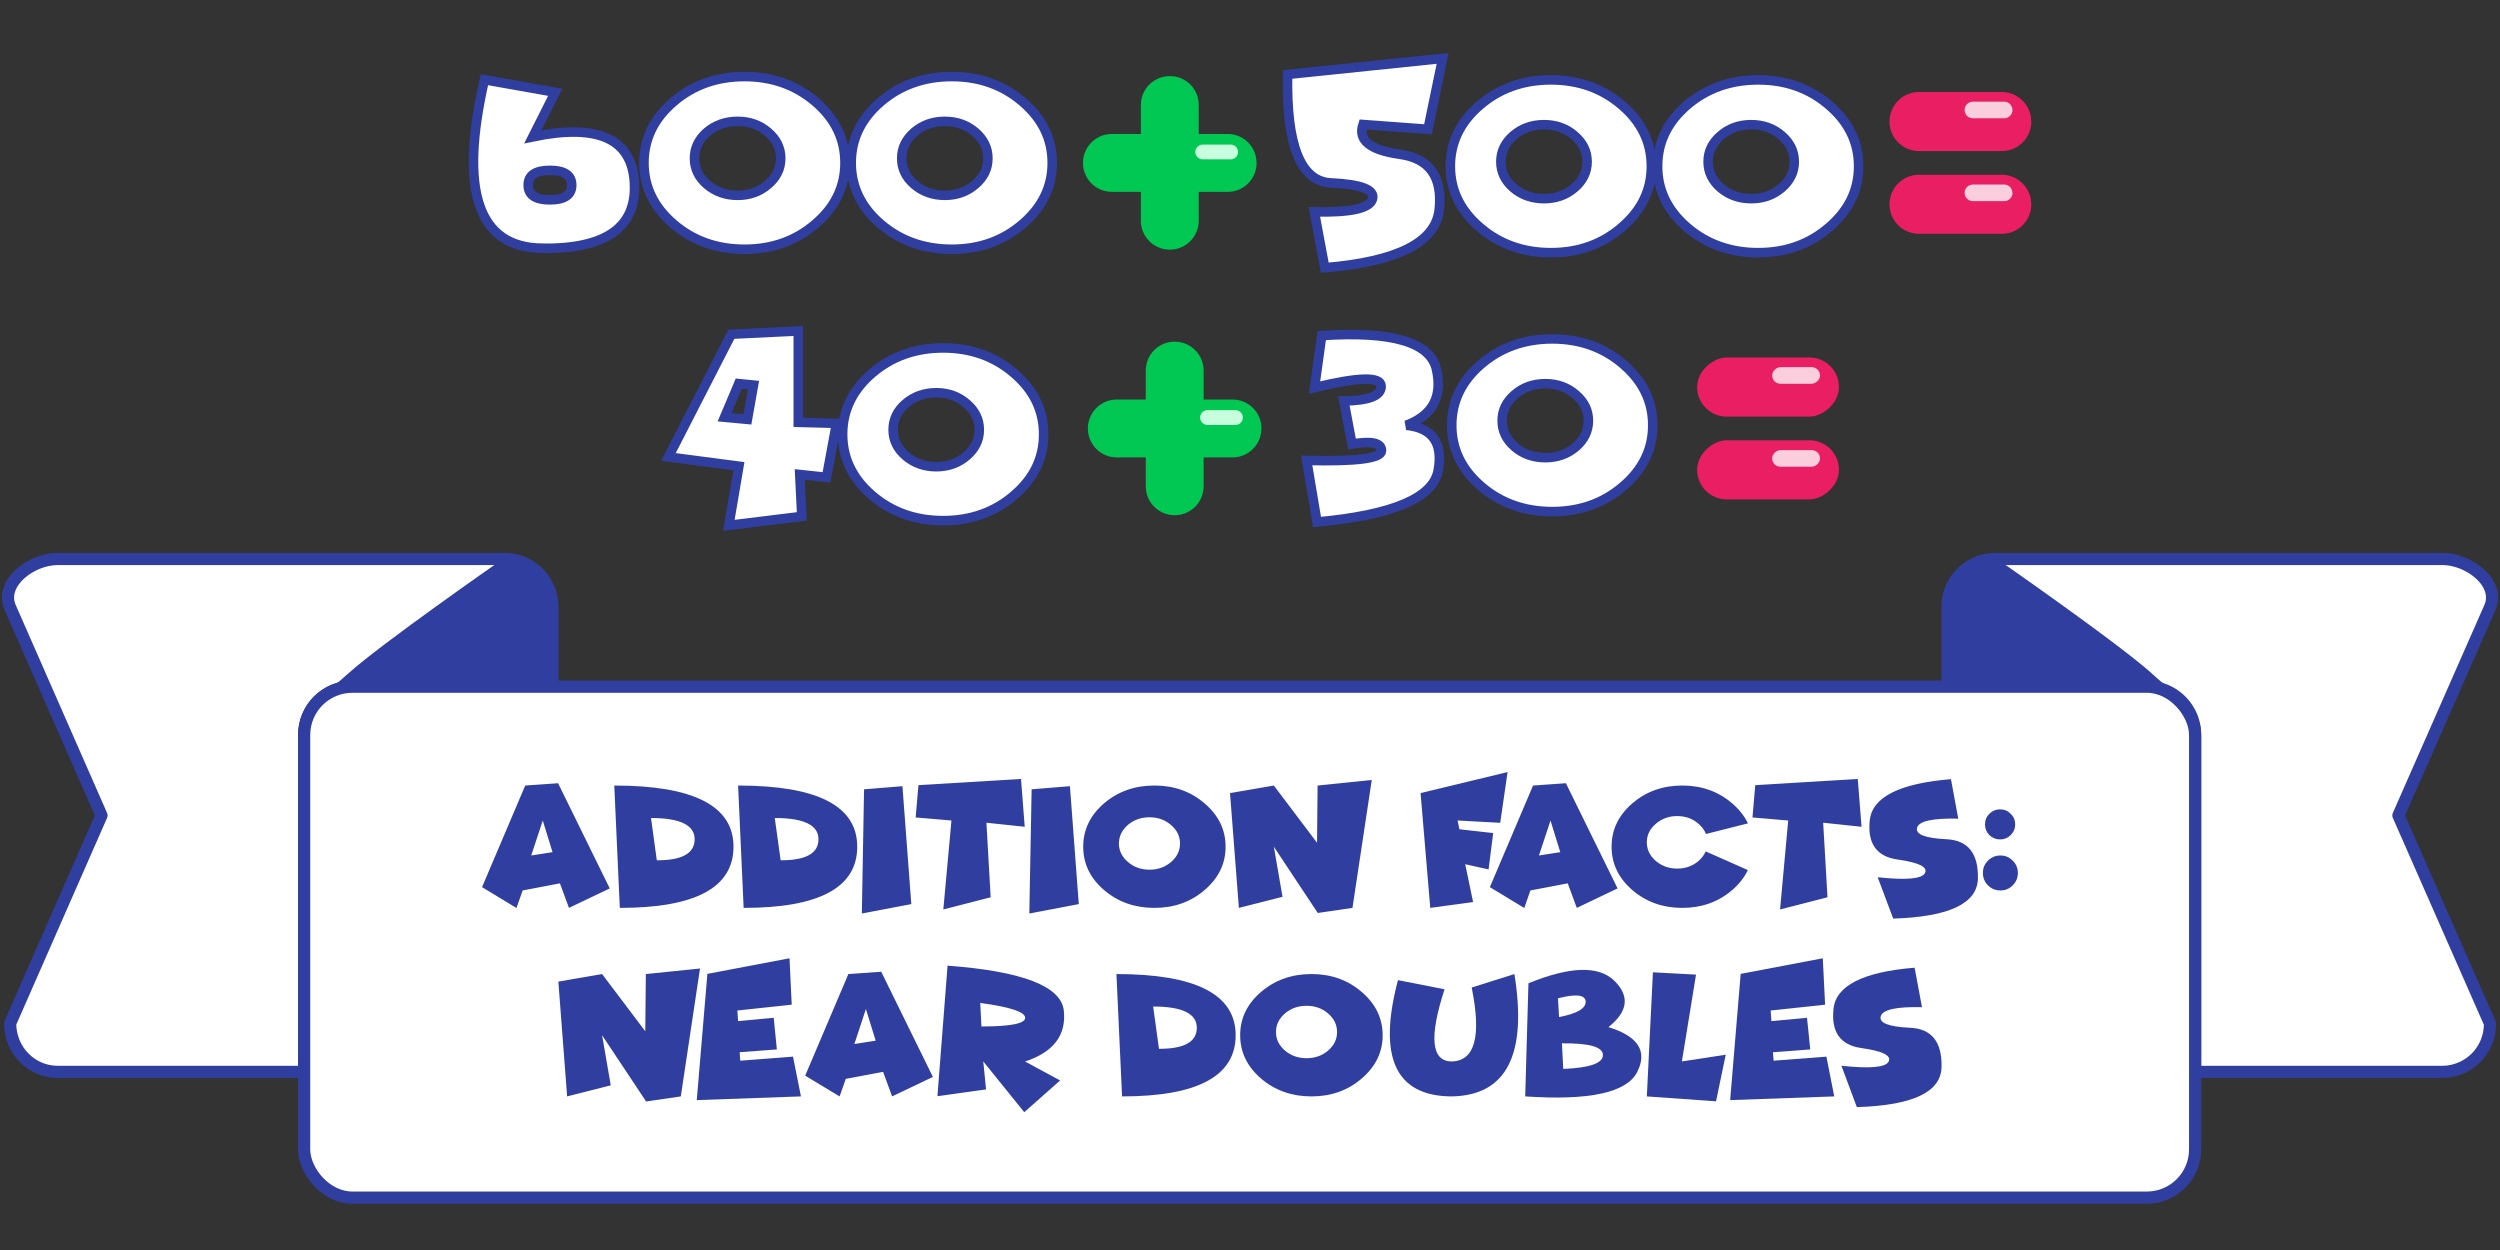 <svg xmlns="http://www.w3.org/2000/svg" viewBox="0 0 270.93 135.47">
  <rect x="0" y="0" width="270.93" height="135.47" fill="#333333" stroke="none"/>
  <g fill="#fff" stroke="#303f9f" stroke-width="1.03" font-family="Funhouse" font-size="28.22" font-weight="400" letter-spacing="0" word-spacing="0">
    <path d="M79.26 36.22l-6.82 13.3 7.64 1-1.09 6.41 7.9-.97-.22-4.54 2.9.31 1.08-5.85-4.14-.11v-9.9zm-.74 9l1.54-3.65 1.6.16-.66 3.72zM102.21 56.42q-4.52 0-7.71-2.74-3.18-2.74-3.18-6.61 0-3.88 3.18-6.62 3.2-2.74 7.71-2.74 4.5 0 7.69 2.74 3.2 2.74 3.2 6.62 0 3.87-3.2 6.61-3.18 2.74-7.69 2.74zm-.75-5.84q1.93 0 3.3-1.18 1.37-1.17 1.37-2.83 0-1.66-1.38-2.83-1.36-1.18-3.29-1.18t-3.31 1.18q-1.36 1.17-1.36 2.83 0 1.66 1.36 2.83 1.38 1.18 3.31 1.18z" style="line-height:1.25;-inkscape-font-specification:'Funhouse, Normal';font-variant-ligatures:normal;font-variant-caps:normal;font-variant-numeric:normal;font-feature-settings:normal;text-align:start"/>
  </g>
  <g fill="#fff" stroke="#303f9f" stroke-width="1.03" font-family="Funhouse" font-size="28.22" font-weight="400" letter-spacing="0" word-spacing="0">
    <path d="M152.4 46.09q4.26.42 3.46 4.89-.8 4.46-13.13 5.59l-1.12-6.67q8.11.2 8.11-1.06 0-1.27-3.2-.72l-.88-4.67q4.08-.04 4.04-1.61-.04-1.58-7.22.16l.78-5.63q11.48-.76 12.44 3.69.98 4.44-3.29 6.03zM168.22 55.44q-4.52 0-7.71-2.74-3.18-2.74-3.18-6.61 0-3.88 3.18-6.62 3.2-2.74 7.71-2.74 4.5 0 7.69 2.74 3.2 2.74 3.2 6.62 0 3.87-3.2 6.61-3.18 2.74-7.69 2.74zm-.75-5.84q1.93 0 3.3-1.17 1.37-1.18 1.37-2.84t-1.38-2.83q-1.36-1.18-3.29-1.18-1.94 0-3.31 1.18-1.37 1.17-1.37 2.83 0 1.66 1.37 2.84 1.37 1.17 3.31 1.17z" style="line-height:1.25;-inkscape-font-specification:'Funhouse, Normal';font-variant-ligatures:normal;font-variant-caps:normal;font-variant-numeric:normal;font-feature-settings:normal;text-align:start"/>
  </g>
  <g fill="#00c853">
    <path d="M127.3 37.03c1.74 0 3.14 1.4 3.14 3.13V52.7a3.13 3.13 0 1 1-6.27 0V40.16c0-1.74 1.4-3.13 3.13-3.13z"/>
    <path d="M136.7 46.43c0 1.74-1.4 3.14-3.13 3.14h-12.54a3.13 3.13 0 1 1 0-6.27h12.54c1.74 0 3.14 1.4 3.14 3.13z"/>
  </g>
  <path fill="#c7ffde" d="M130.06 45.25c0 .44.36.8.8.8h3.03a.8.8 0 1 0 0-1.6h-3.02a.8.8 0 0 0-.81.8z"/>
  <g transform="rotate(90 -299.2 -276.38)">
    <rect width="6.41" height="15.37" x="15.92" y="-774.87" fill="#e91e63" ry="3.2"/>
    <rect width="6.41" height="15.37" x="24.89" y="-774.87" fill="#e91e63" ry="3.2"/>
    <rect width="1.8" height="5.19" x="16.97" y="-772.82" fill="#facedd" ry=".9"/>
    <rect width="1.8" height="5.19" x="25.96" y="-772.82" fill="#facedd" ry=".9"/>
  </g>
  <g>
    <g fill="#fff" stroke="#303f9f" stroke-width="1.03" font-family="Funhouse" font-size="28.22" font-weight="400" letter-spacing="0" word-spacing="0">
      <path d="M58.74 26.9q-10.39-.12-6.24-18.26L60.17 10l-2.43 4.83q10.62-2.2 11.01 5 .39 7.2-10.01 7.08zm.85-5.24q2.37 0 2.37-1.6t-2.37-1.6q-2.35 0-2.35 1.6t2.35 1.6zM80.69 27.01q-4.52 0-7.71-2.74-3.19-2.74-3.19-6.62 0-3.87 3.19-6.61t7.7-2.74q4.51 0 7.7 2.74 3.19 2.74 3.19 6.61 0 3.88-3.2 6.62-3.18 2.74-7.68 2.74zm-.75-5.84q1.93 0 3.29-1.18 1.38-1.17 1.38-2.83 0-1.66-1.38-2.84-1.36-1.17-3.29-1.17-1.94 0-3.32 1.17-1.36 1.18-1.36 2.84t1.36 2.83q1.38 1.18 3.32 1.18zM103.15 27.01q-4.52 0-7.72-2.74-3.18-2.74-3.18-6.62 0-3.87 3.18-6.61 3.2-2.74 7.72-2.74 4.5 0 7.68 2.74 3.2 2.74 3.2 6.61 0 3.88-3.2 6.62-3.18 2.74-7.68 2.74zm-.75-5.84q1.92 0 3.29-1.18 1.37-1.17 1.37-2.83 0-1.66-1.37-2.84-1.37-1.17-3.3-1.17-1.93 0-3.3 1.17-1.37 1.18-1.37 2.84t1.36 2.83q1.38 1.18 3.32 1.18z" style="line-height:1.25;-inkscape-font-specification:'Funhouse, Normal';font-variant-ligatures:normal;font-variant-caps:normal;font-variant-numeric:normal;font-feature-settings:normal;text-align:start"/>
    </g>
    <g fill="#fff" stroke="#303f9f" stroke-width="1.03" font-family="Funhouse" font-size="28.22" font-weight="400" letter-spacing="0" word-spacing="0">
      <path d="M151.69 16.72q4.84.67 4.28 5.99-.56 5.32-12.4 6.3l-1.13-6.05q5.87.14 6.3-1.39.42-1.52-4.5-1.75-4.92-.23-4.7-11.75l16.8-1.74-1.59 7.68-7.04-.52q-.85 2.55 3.98 3.23zM168.08 27.38q-4.52 0-7.71-2.75-3.19-2.74-3.19-6.61 0-3.88 3.19-6.62t7.7-2.74q4.51 0 7.7 2.74 3.19 2.74 3.19 6.62 0 3.87-3.2 6.61-3.18 2.75-7.68 2.75zm-.75-5.85q1.93 0 3.29-1.17 1.38-1.18 1.38-2.84 0-1.65-1.38-2.83-1.36-1.18-3.29-1.18-1.94 0-3.32 1.18-1.36 1.18-1.36 2.83 0 1.66 1.36 2.84 1.38 1.17 3.32 1.17zM190.54 27.38q-4.52 0-7.72-2.75-3.18-2.74-3.18-6.61 0-3.88 3.18-6.62 3.2-2.74 7.72-2.74 4.5 0 7.68 2.74 3.2 2.74 3.2 6.62 0 3.87-3.2 6.61-3.18 2.75-7.68 2.75zm-.75-5.85q1.92 0 3.29-1.17 1.37-1.18 1.37-2.84 0-1.65-1.37-2.83-1.37-1.18-3.3-1.18-1.93 0-3.3 1.18-1.37 1.18-1.37 2.83 0 1.66 1.36 2.84 1.38 1.17 3.32 1.17z" style="line-height:1.25;-inkscape-font-specification:'Funhouse, Normal';font-variant-ligatures:normal;font-variant-caps:normal;font-variant-numeric:normal;font-feature-settings:normal;text-align:start"/>
    </g>
    <path fill="#e91e63" d="M220.14 13.17a3.2 3.2 0 0 1-3.2 3.2h-8.97a3.2 3.2 0 1 1 0-6.4h8.96a3.2 3.2 0 0 1 3.2 3.2zM220.14 22.14a3.2 3.2 0 0 1-3.2 3.2h-8.97a3.2 3.2 0 1 1 0-6.4h8.96a3.2 3.2 0 0 1 3.2 3.2z"/>
    <path fill="#facedd" d="M218.1 11.92c0 .5-.41.9-.91.9h-3.38a.9.9 0 1 1 0-1.8h3.38c.5 0 .9.4.9.9zM218.1 20.9c0 .5-.41.9-.91.9h-3.38a.9.9 0 1 1 0-1.8h3.38c.5 0 .9.4.9.9z"/>
    <g>
      <g fill="#00c853">
        <path d="M126.78 8.25c1.74 0 3.13 1.4 3.13 3.13v12.54a3.13 3.13 0 1 1-6.27 0V11.38c0-1.73 1.4-3.13 3.14-3.13z"/>
        <path d="M136.18 17.65c0 1.74-1.4 3.14-3.13 3.14H120.5a3.13 3.13 0 1 1 0-6.27h12.54c1.74 0 3.13 1.4 3.13 3.13z"/>
      </g>
      <path fill="#c7ffde" d="M129.54 16.47c0 .45.36.8.8.8h3.03a.8.8 0 1 0 0-1.6h-3.03a.8.8 0 0 0-.8.8z"/>
    </g>
  </g>
  <g>
    <path fill="#fff" stroke="#303f9f" stroke-linecap="round" stroke-linejoin="round" stroke-width="1.32" d="M216.2 60.58a5.18 5.18 0 0 0-5.14 5.25v8.59h21.6c2.9 0 5.23 2.33 5.23 5.22v36.52h26.8a5.18 5.18 0 0 0 5.15-5.25l-9.92-22.54 9.92-22.54c1.16-2.65-2.3-5.25-5.15-5.25z"/>
    <path fill="#303f9f" d="M215.78 60.48c-2.15-.1-4.69 3.24-4.69 5.7v8.24h23.78c-.5-.4-1.06-.87-1.68-1.44-3.48-3.15-16.28-12.06-16.28-12.06a1.92 1.92 0 0 0-1.13-.44z"/>
    <g>
      <path fill="#fff" stroke="#303f9f" stroke-linecap="round" stroke-linejoin="round" stroke-width="1.32" d="M6.24 60.58c-2.85 0-6.3 2.6-5.14 5.25L11 88.37 1.1 110.91c0 2.9 2.3 5.25 5.14 5.25h26.72V79.64c0-2.9 2.33-5.22 5.23-5.22h21.68v-8.6c0-2.9-2.3-5.24-5.15-5.24z"/>
      <path fill="#303f9f" d="M55.15 60.48c-.4.02-.78.15-1.13.44 0 0-12.8 8.91-16.27 12.06-.63.57-1.19 1.03-1.7 1.44h23.79v-8.23c0-2.47-2.54-5.81-4.69-5.71z"/>
    </g>
    <g transform="translate(-1170.5 -164.28)">
      <rect width="204.93" height="55.37" x="1203.46" y="238.7" fill="#fff" stroke="#303f9f" stroke-linecap="round" stroke-linejoin="round" stroke-width="1.32" ry="5.23"/>
      <g fill="#303f9f" stroke-width=".26" font-family="Funhouse" font-size="19.4" font-weight="400" letter-spacing="0" word-spacing="0">
        <g aria-label="addition facts:" style="line-height:1.25;-inkscape-font-specification:'Funhouse, Normal';font-variant-ligatures:normal;font-variant-caps:normal;font-variant-numeric:normal;font-feature-settings:normal;text-align:start">
          <path d="M1227.14 260.78l-.67 1.9-3.73-2.26 4.68-11.01 3.56-.25 5.6 11.4-4.42 2.11-.98-2.66zm3.24-4.15l-1.06-3.43-1.25 3.79zM1237.67 262.67l-.6-13.26q12.92 0 12.92 6.63t-12.32 6.63zm3.38-9.75l.63 4.59q4.1.02 4.1-2.28t-4.73-2.3zM1251.09 262.67l-.6-13.26q12.91 0 12.91 6.63t-12.31 6.63zm3.37-9.75l.64 4.59q4.1.02 4.1-2.28t-4.74-2.3zM1268.3 249.48l.96 12.78-5.36 1.02.24-13.46zM1277.4 253.44l.46 8.08-5.13 1.32.88-9.64-3.88-.33.3-3.5 11.12-.67.4 5.18zM1286.45 249.48l.96 12.78-5.36 1.02.25-13.46zM1295.6 262.67q-3.2 0-5.46-1.94-2.25-1.94-2.25-4.69 0-2.75 2.25-4.69 2.26-1.94 5.47-1.94 3.19 0 5.44 1.94 2.27 1.94 2.27 4.69 0 2.75-2.27 4.69-2.25 1.94-5.44 1.94zm-.52-4.14q1.36 0 2.33-.83.97-.84.97-2.01t-.97-2q-.97-.84-2.33-.84-1.38 0-2.35.83-.97.84-.97 2.01t.97 2q.97.84 2.35.84zM1308.55 256.04l.94 5.43-4.73 1.2-.96-12.44 4.75-.82 4.68 6.2.06-6.2 5.87-.6-2.09 13.86-3.76.55zM1333.88 247.95l-.8 5.5-4.62-.25.2.95 3.66.41-.5 3.94-2.53-.56.85 4.1-4.64.63-1.05-12.44zM1336.35 260.78l-.66 1.9-3.73-2.26 4.68-11.01 3.56-.25 5.6 11.4-4.42 2.11-.98-2.66zm3.24-4.15l-1.06-3.43-1.25 3.79zM1358.23 260.73q-2.25 1.94-5.42 1.94t-5.42-1.94q-2.24-1.94-2.24-4.69 0-2.75 2.24-4.69 2.25-1.94 5.42-1.94t5.42 1.94q1.13.98 1.7 2.16l-4.55 1.15q-.23-.6-.8-1.1-.96-.84-2.32-.84-1.35 0-2.32.84-.97.83-.97 2 0 1.18.97 2.02.97.83 2.32.83 1.36 0 2.32-.83.52-.46.77-1.03l4.57 2.02q-.56 1.18-1.69 2.16zM1368.08 253.44l.47 8.08-5.14 1.32.88-9.64-3.87-.33.3-3.5 11.11-.67.41 5.18zM1376.15 257.43q-3.42-.48-3.02-4.25.4-3.77 8.8-4.46l.79 4.28q-4.16-.1-4.46.98-.3 1.08 3.18 1.25 3.49.16 3.41 4.24-.07 4.08-9.18 4.36l-1.68-4.48q4.67.5 5.13-.47.46-.97-2.97-1.45zM1387.29 260.78q-.79 0-1.35-.55-.55-.56-.55-1.35 0-.78.55-1.33.56-.56 1.35-.56.78 0 1.33.56.56.55.56 1.33 0 .79-.56 1.35-.55.55-1.33.55zm-.03-5.53q-.68 0-1.17-.47-.47-.48-.47-1.16 0-.68.47-1.15.49-.48 1.17-.48.67 0 1.14.48.49.47.49 1.15 0 .68-.49 1.16-.47.47-1.14.47z" style="-inkscape-font-specification:'Funhouse, Normal';font-variant-ligatures:normal;font-variant-caps:normal;font-variant-numeric:normal;font-feature-settings:normal;text-align:start"/>
        </g>
        <g aria-label="near doubles" style="line-height:1.25;-inkscape-font-specification:'Funhouse, Normal';font-variant-ligatures:normal;font-variant-caps:normal;font-variant-numeric:normal;font-feature-settings:normal;text-align:start">
          <path d="M1235.75 276.47l.94 5.43-4.73 1.2-.95-12.44 4.74-.82 4.68 6.2.06-6.2 5.87-.6-2.08 13.86-3.76.55zM1256.06 268.13l.24 5.03-5.89.63.08 1.15 3.86-.36.34 3.43-4.03.3.06.92 5.72-.44.86 4.31-11.29.4 1.15-13.68zM1262.16 281.2l-.67 1.9-3.73-2.25 4.68-11.01 3.56-.25 5.6 11.4-4.42 2.11-.98-2.66zm3.24-4.14l-1.06-3.43-1.25 3.79zM1276.73 272.97l.13 2.55q4.74 0 4.74-.94 0-.95-4.87-1.61zm.63 9.37l-5.27.74 1.1-14.15q12.2.91 12.6 4.89.42 3.97-4.2 5.5l3.8 2.05-3.89 3.44-4.44-5.5zM1292.1 283.1l-.61-13.26q12.92 0 12.92 6.63t-12.31 6.63zm3.37-9.74l.63 4.58q4.1.02 4.1-2.28t-4.73-2.3zM1312.63 283.1q-3.2 0-5.47-1.94-2.26-1.94-2.26-4.69 0-2.75 2.26-4.69 2.26-1.94 5.47-1.94 3.19 0 5.44 1.94 2.27 1.94 2.27 4.7 0 2.74-2.27 4.68-2.25 1.94-5.44 1.94zm-.53-4.14q1.36 0 2.33-.83t.97-2q0-1.18-.97-2.02-.97-.83-2.33-.83-1.38 0-2.35.83-.97.84-.97 2.01 0 1.18.97 2.01.97.83 2.35.83z" style="-inkscape-font-specification:'Funhouse, Normal';font-variant-ligatures:normal;font-variant-caps:normal;font-variant-numeric:normal;font-feature-settings:normal;text-align:start"/>
          <path d="M1322 270.5l5.05.99q-2.52 7.74.72 7.82 3.84-.02 2.22-8.01l4.63-1.46q2.12 13.15-6.85 13.26-9.07-.08-5.77-12.6z" style="-inkscape-font-specification:'Funhouse, Normal';font-variant-ligatures:normal;font-variant-caps:normal;font-variant-numeric:normal;font-feature-settings:normal;text-align:start"/>
          <path d="M1339.46 274.5q2.93-.56 2.88-1.68-.06-1.11-3-.35zm.45 5.62q4.3-.17 4.3-1.5.02-1.32-4.44-1.27zm-4.12 2.98l.35-12.26q6.77-2.76 9.31-.27 2.54 2.5-.64 5.02 4.83 1.49 3.12 4.86-1.7 3.36-12.14 2.65z" style="-inkscape-font-specification:'Funhouse, Normal';font-variant-ligatures:normal;font-variant-caps:normal;font-variant-numeric:normal;font-feature-settings:normal;text-align:start"/>
          <path d="M1349.63 269.65l4.67.25-1.53 9.41 4.75-.73-1.05 5.05-7.5-.53zM1368.04 268.13l.25 5.03-5.9.63.08 1.15 3.86-.36.35 3.43-4.04.3.07.92 5.72-.44.85 4.31-11.28.4 1.14-13.68z" style="-inkscape-font-specification:'Funhouse, Normal';font-variant-ligatures:normal;font-variant-caps:normal;font-variant-numeric:normal;font-feature-settings:normal;text-align:start"/>
          <path d="M1372.22 277.86q-3.42-.48-3.02-4.25.4-3.77 8.79-4.46l.8 4.28q-4.17-.1-4.47.99-.3 1.08 3.18 1.24 3.49.16 3.41 4.24-.07 4.09-9.18 4.36l-1.67-4.48q4.66.5 5.12-.47.47-.97-2.96-1.45z" style="-inkscape-font-specification:'Funhouse, Normal';font-variant-ligatures:normal;font-variant-caps:normal;font-variant-numeric:normal;font-feature-settings:normal;text-align:start"/>
        </g>
      </g>
    </g>
  </g>
</svg>
